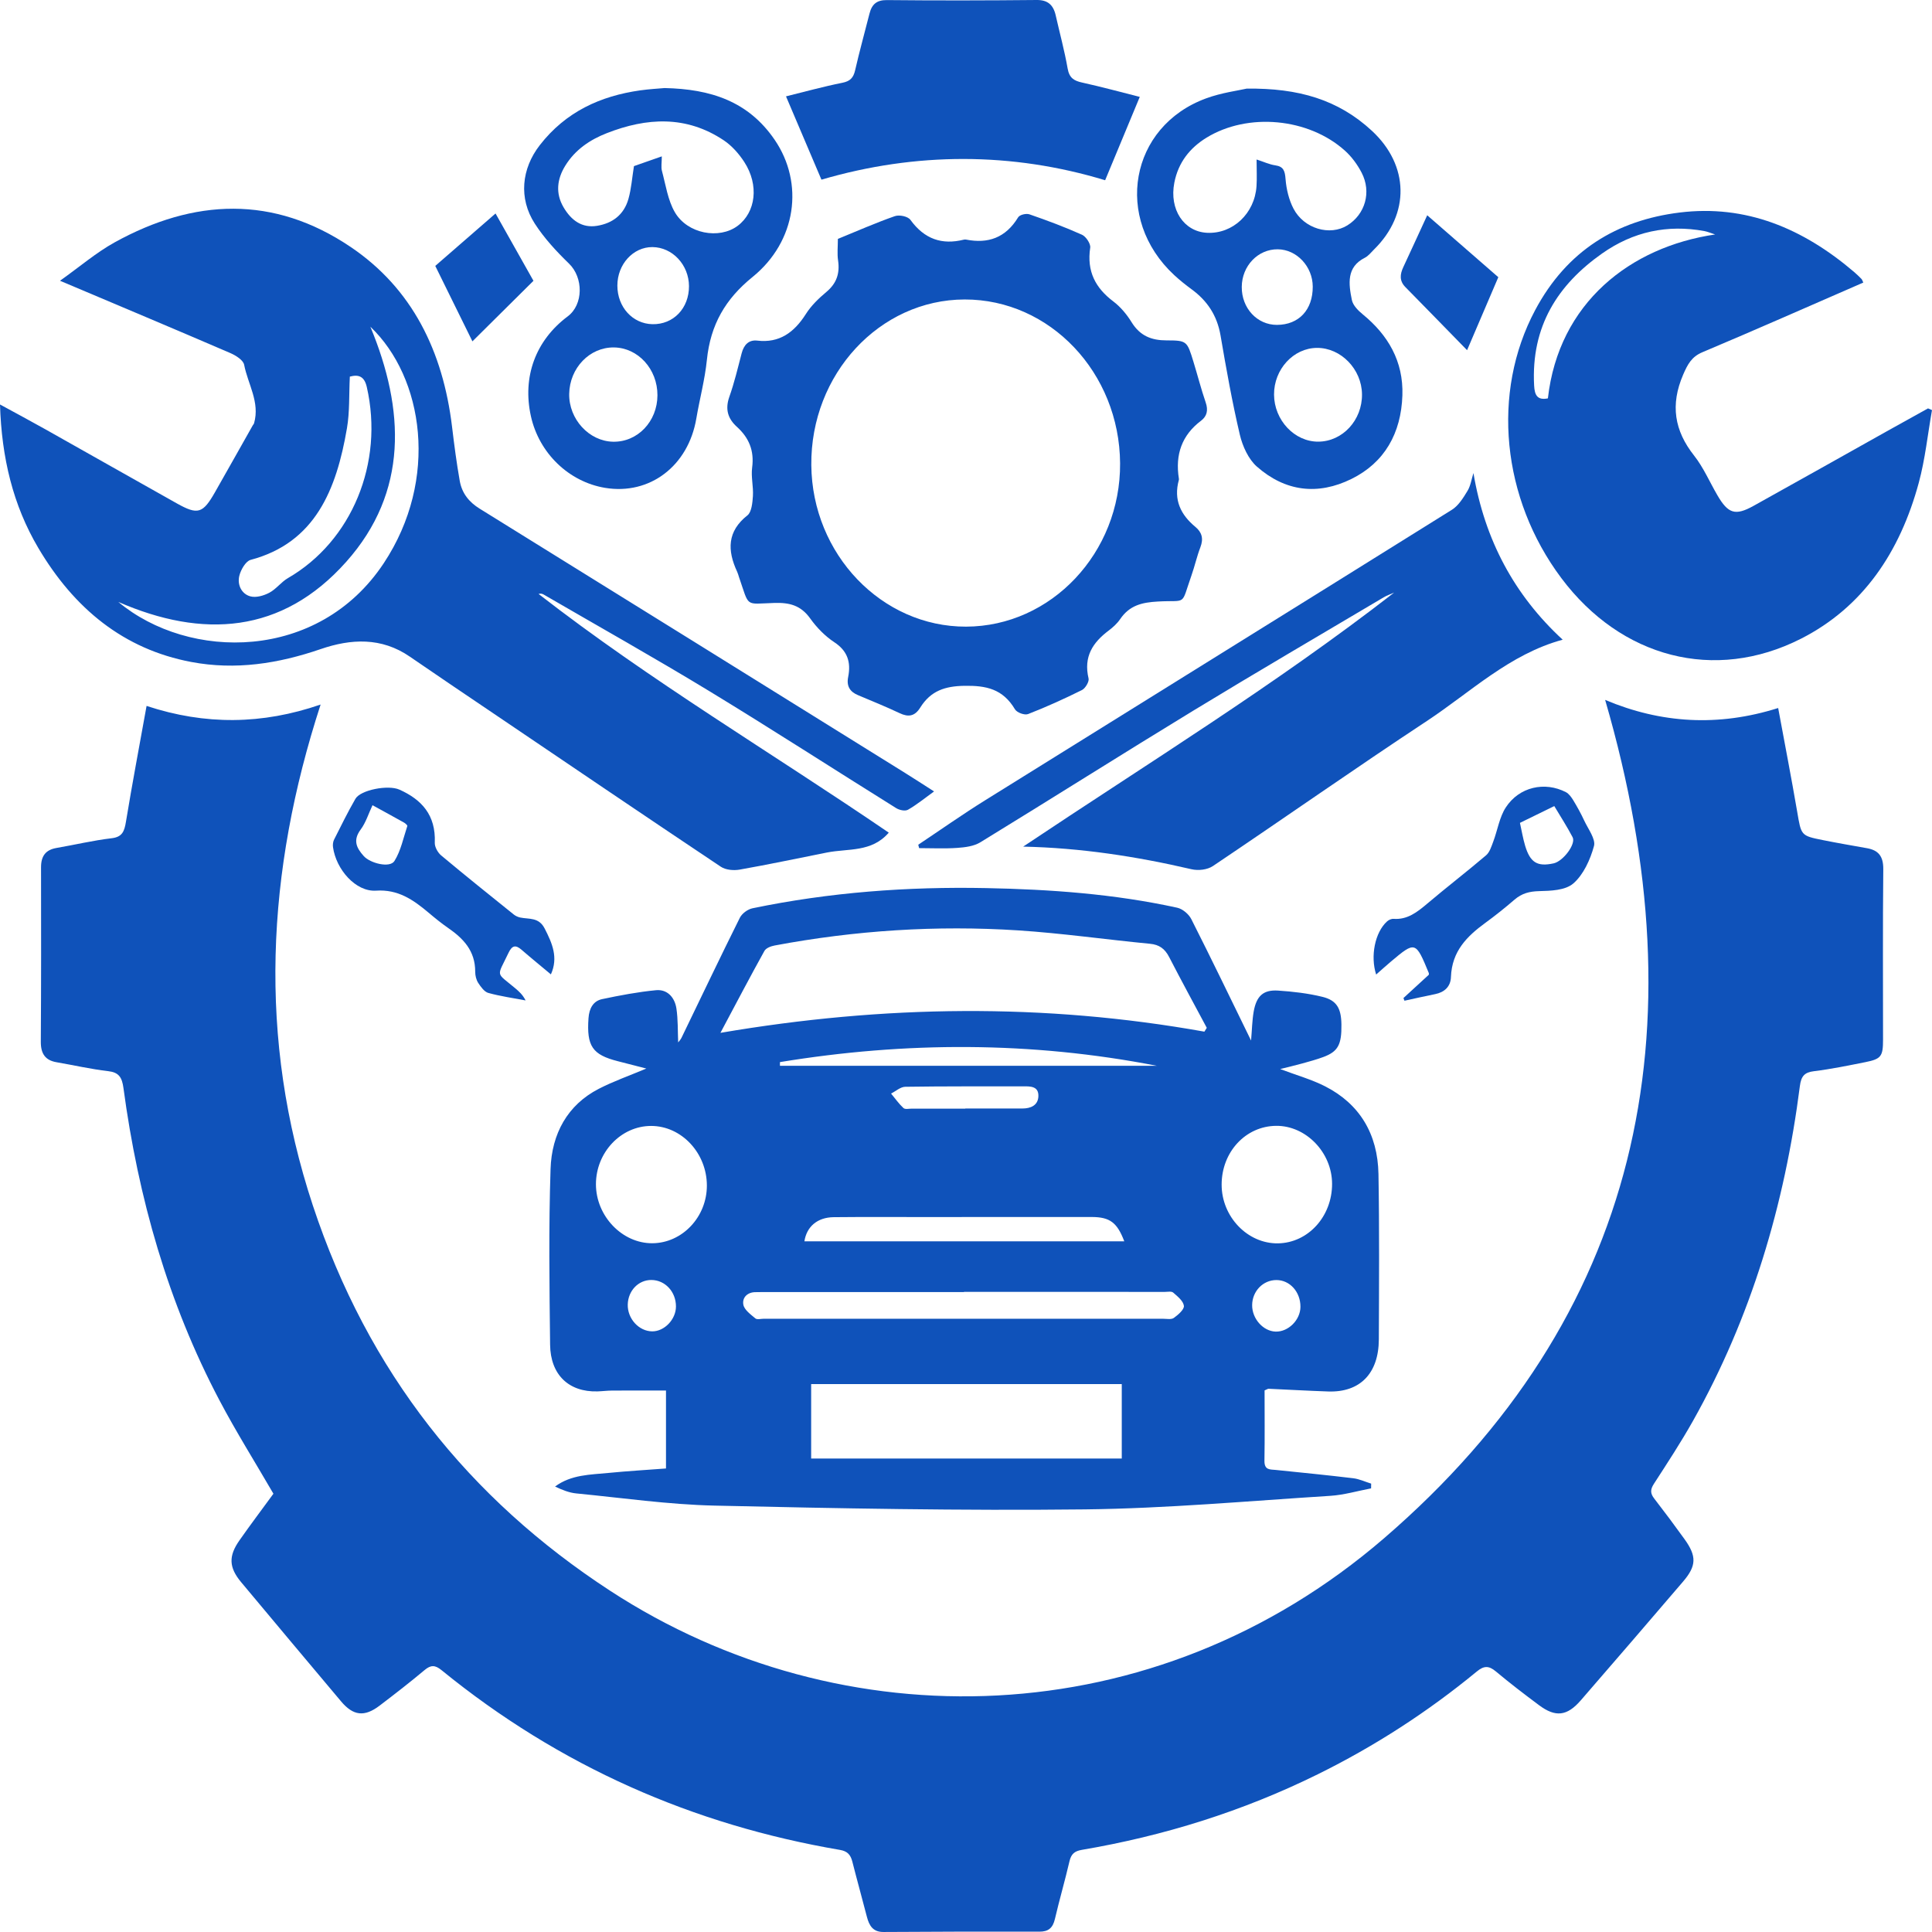 <svg width="120" height="120" viewBox="0 0 120 120" fill="none" xmlns="http://www.w3.org/2000/svg">
<rect x="0" y="0" width="120" height="120" fill="#808080" stroke="none"/>
<g clip-path="url(#clip0_1_26111)">
<rect width="120" height="120" fill="white"/>
<path d="M99.698 43.472C103.17 44.934 106.726 45.151 110.445 43.976C110.856 46.205 111.265 48.304 111.626 50.413C111.879 51.89 111.848 51.905 113.205 52.177C114.121 52.361 115.042 52.519 115.961 52.683C116.655 52.807 116.983 53.165 116.974 53.991C116.938 57.521 116.959 61.051 116.959 64.582C116.959 65.606 116.843 65.775 115.875 65.969C114.81 66.181 113.743 66.402 112.669 66.534C112.086 66.606 111.873 66.832 111.793 67.461C110.847 74.852 108.761 81.837 105.152 88.258C104.4 89.595 103.559 90.877 102.728 92.161C102.5 92.514 102.494 92.753 102.746 93.077C103.389 93.907 104.018 94.75 104.632 95.604C105.391 96.662 105.375 97.258 104.535 98.239C102.426 100.706 100.308 103.163 98.183 105.614C97.332 106.595 96.615 106.676 95.591 105.911C94.681 105.233 93.778 104.542 92.905 103.812C92.476 103.452 92.17 103.455 91.732 103.816C88.665 106.342 85.367 108.468 81.851 110.203C77.174 112.511 72.276 114.034 67.195 114.898C66.76 114.973 66.537 115.137 66.428 115.604C66.149 116.805 65.803 117.989 65.523 119.19C65.39 119.76 65.108 119.98 64.564 119.979C61.335 119.971 58.106 119.976 54.876 119.999C54.235 120.004 53.99 119.624 53.843 119.051C53.548 117.908 53.23 116.772 52.94 115.628C52.828 115.189 52.623 114.978 52.172 114.901C43.064 113.347 34.77 109.721 27.417 103.731C27.026 103.413 26.761 103.405 26.375 103.728C25.463 104.493 24.523 105.221 23.578 105.94C22.635 106.657 21.942 106.575 21.186 105.677C19.113 103.213 17.042 100.746 14.978 98.272C14.216 97.359 14.184 96.655 14.874 95.673C15.568 94.685 16.294 93.721 16.983 92.778C15.84 90.809 14.661 88.93 13.625 86.965C10.443 80.928 8.586 74.411 7.668 67.578C7.577 66.904 7.374 66.607 6.719 66.531C5.644 66.407 4.581 66.161 3.511 65.977C2.826 65.859 2.531 65.464 2.535 64.705C2.558 61.094 2.556 57.482 2.549 53.871C2.547 53.149 2.856 52.781 3.508 52.669C4.652 52.471 5.788 52.2 6.938 52.064C7.597 51.986 7.725 51.637 7.824 51.034C8.212 48.679 8.656 46.333 9.104 43.846C12.748 45.047 16.29 45.01 19.914 43.76C16.536 54.146 16 64.49 19.428 74.864C22.854 85.23 29.127 93.087 37.897 98.805C52.27 108.177 71.675 107.863 85.972 95.539C101.876 81.831 105.702 64.105 99.698 43.472Z" fill="#0F52BA"/>
<path d="M78.545 86.361C78.545 87.83 78.561 89.281 78.537 90.732C78.528 91.326 78.894 91.265 79.243 91.301C80.848 91.466 82.453 91.624 84.055 91.817C84.432 91.863 84.795 92.036 85.165 92.15C85.164 92.249 85.162 92.347 85.161 92.446C84.317 92.605 83.478 92.855 82.627 92.909C77.545 93.229 72.461 93.693 67.375 93.751C59.71 93.837 52.041 93.69 44.377 93.516C41.511 93.45 38.651 93.037 35.791 92.759C35.349 92.716 34.918 92.541 34.475 92.331C35.486 91.584 36.661 91.599 37.799 91.486C38.972 91.37 40.151 91.302 41.366 91.21C41.366 89.538 41.366 87.937 41.366 86.368C40.219 86.368 39.117 86.365 38.014 86.371C37.712 86.373 37.41 86.413 37.108 86.422C35.341 86.472 34.19 85.402 34.168 83.523C34.126 79.886 34.076 76.246 34.196 72.612C34.267 70.416 35.252 68.627 37.186 67.631C38.105 67.157 39.085 66.816 40.145 66.369C39.508 66.205 38.943 66.057 38.377 65.914C36.788 65.511 36.432 64.975 36.553 63.24C36.595 62.628 36.851 62.172 37.4 62.057C38.508 61.823 39.626 61.611 40.748 61.503C41.431 61.438 41.906 61.928 42.014 62.643C42.116 63.323 42.091 64.025 42.123 64.746C42.182 64.665 42.274 64.574 42.328 64.462C43.532 61.976 44.719 59.481 45.95 57.01C46.087 56.735 46.443 56.477 46.734 56.416C51.527 55.42 56.376 55.064 61.249 55.161C65.232 55.24 69.206 55.522 73.119 56.38C73.448 56.452 73.834 56.771 73.995 57.09C75.24 59.547 76.436 62.032 77.706 64.63C77.764 63.958 77.772 63.387 77.868 62.835C78.039 61.862 78.466 61.467 79.384 61.527C80.309 61.588 81.243 61.696 82.144 61.917C83.033 62.136 83.304 62.638 83.318 63.632C83.335 64.885 83.11 65.311 82.201 65.651C81.774 65.811 81.332 65.928 80.894 66.051C80.467 66.169 80.035 66.27 79.515 66.401C80.533 66.786 81.461 67.043 82.31 67.476C84.433 68.559 85.575 70.415 85.619 72.923C85.679 76.344 85.655 79.767 85.642 83.189C85.635 85.309 84.471 86.494 82.497 86.427C81.263 86.385 80.028 86.314 78.794 86.259C78.748 86.257 78.701 86.295 78.545 86.361ZM74.807 64.078C74.856 63.998 74.906 63.919 74.955 63.84C74.173 62.376 73.379 60.92 72.618 59.444C72.348 58.921 71.998 58.674 71.433 58.62C68.7 58.358 65.976 57.966 63.24 57.788C58.169 57.46 53.12 57.787 48.112 58.727C47.885 58.77 47.58 58.882 47.478 59.066C46.584 60.677 45.728 62.311 44.747 64.152C54.898 62.419 64.852 62.298 74.807 64.078ZM69.675 85.967C63.204 85.967 56.792 85.967 50.382 85.967C50.382 87.553 50.382 89.07 50.382 90.591C56.84 90.591 63.233 90.591 69.675 90.591C69.675 89.035 69.675 87.54 69.675 85.967ZM59.874 80.24C59.874 80.244 59.874 80.248 59.874 80.252C55.713 80.252 51.553 80.252 47.392 80.252C47.241 80.252 47.09 80.26 46.938 80.258C46.445 80.252 46.092 80.575 46.169 81.027C46.224 81.355 46.625 81.641 46.915 81.886C47.025 81.979 47.257 81.91 47.434 81.91C55.704 81.911 63.974 81.912 72.245 81.911C72.471 81.911 72.75 81.972 72.911 81.857C73.175 81.669 73.563 81.33 73.534 81.108C73.495 80.803 73.138 80.519 72.872 80.287C72.761 80.19 72.53 80.242 72.354 80.242C68.194 80.24 64.034 80.24 59.874 80.24ZM40.445 69.934C38.571 69.932 37.014 71.577 37.015 73.557C37.016 75.531 38.647 77.235 40.523 77.22C42.38 77.206 43.908 75.586 43.905 73.634C43.902 71.617 42.33 69.936 40.445 69.934ZM79.269 69.928C77.371 69.942 75.879 71.547 75.878 73.579C75.876 75.573 77.488 77.254 79.376 77.227C81.25 77.199 82.745 75.553 82.738 73.524C82.731 71.584 81.121 69.915 79.269 69.928ZM69.831 77.1C69.389 75.934 68.938 75.593 67.81 75.59C64.459 75.584 61.106 75.592 57.754 75.594C55.763 75.595 53.772 75.58 51.781 75.601C50.77 75.612 50.102 76.188 49.963 77.1C56.566 77.1 63.166 77.1 69.831 77.1ZM71.848 66.197C64.053 64.679 56.251 64.688 48.444 65.969C48.444 66.045 48.444 66.121 48.444 66.197C56.246 66.197 64.047 66.197 71.848 66.197ZM59.956 68.861C59.956 68.858 59.956 68.855 59.956 68.852C61.14 68.852 62.324 68.852 63.507 68.851C64.009 68.851 64.475 68.663 64.496 68.092C64.518 67.46 63.999 67.473 63.554 67.474C61.111 67.48 58.668 67.465 56.226 67.502C55.931 67.506 55.64 67.776 55.346 67.923C55.599 68.227 55.83 68.559 56.115 68.822C56.22 68.918 56.456 68.859 56.631 68.86C57.74 68.862 58.848 68.861 59.956 68.861ZM79.278 79.506C78.448 79.507 77.781 80.198 77.773 81.063C77.765 81.904 78.454 82.683 79.229 82.708C80.018 82.733 80.769 81.985 80.773 81.17C80.778 80.243 80.115 79.505 79.278 79.506ZM41.985 81.152C41.989 80.235 41.311 79.504 40.455 79.502C39.654 79.5 39.014 80.165 38.991 81.023C38.968 81.905 39.682 82.688 40.512 82.693C41.268 82.697 41.982 81.95 41.985 81.152Z" fill="#0F52BA"/>
<path d="M0 25.123C1.009 25.674 1.92 26.16 2.821 26.666C5.543 28.196 8.259 29.739 10.982 31.266C12.286 31.997 12.599 31.899 13.354 30.571C14.14 29.19 14.918 27.804 15.7 26.42C15.726 26.374 15.768 26.335 15.782 26.285C16.152 24.972 15.397 23.861 15.165 22.66C15.107 22.36 14.634 22.07 14.296 21.925C10.861 20.445 7.413 18.997 3.727 17.438C4.953 16.567 5.977 15.686 7.122 15.053C12.044 12.334 16.994 12.105 21.789 15.346C25.597 17.919 27.513 21.807 28.079 26.518C28.213 27.637 28.359 28.757 28.555 29.865C28.691 30.64 29.133 31.186 29.794 31.595C38.606 37.054 47.407 42.531 56.21 48.005C56.796 48.369 57.374 48.747 58.016 49.157C57.434 49.576 56.94 49.986 56.396 50.294C56.214 50.397 55.861 50.318 55.658 50.191C51.782 47.774 47.943 45.29 44.043 42.919C40.65 40.856 37.192 38.916 33.761 36.924C33.678 36.876 33.581 36.854 33.452 36.891C40.423 42.307 47.961 46.772 55.203 51.717C54.139 52.953 52.681 52.691 51.367 52.951C49.559 53.309 47.756 53.694 45.942 54.013C45.565 54.079 45.076 54.038 44.765 53.83C40.019 50.66 35.294 47.454 30.565 44.255C28.86 43.102 27.153 41.955 25.458 40.787C23.687 39.567 21.793 39.673 19.922 40.315C17.282 41.221 14.628 41.636 11.877 41.116C7.684 40.324 4.606 37.803 2.377 34.031C0.808 31.376 0.1 28.432 0 25.123ZM7.347 37.386C11.739 41.048 19.779 41.102 23.833 34.986C27.294 29.764 26.304 23.435 23.004 20.293C25.143 25.438 25.37 30.556 21.507 34.893C17.513 39.379 12.585 39.669 7.347 37.386ZM21.729 23.392C21.673 24.513 21.725 25.578 21.55 26.598C20.897 30.418 19.576 33.711 15.566 34.775C15.265 34.855 14.955 35.387 14.864 35.767C14.727 36.335 15.014 36.895 15.547 37.04C15.905 37.138 16.378 37 16.729 36.815C17.15 36.594 17.466 36.15 17.881 35.909C21.852 33.616 23.861 28.751 22.782 24.036C22.629 23.372 22.276 23.247 21.729 23.392Z" fill="#0F52BA"/>
<path d="M115.733 17.551C112.37 19.014 109.065 20.477 105.738 21.878C105.073 22.157 104.823 22.623 104.544 23.27C103.738 25.143 103.995 26.745 105.226 28.301C105.804 29.034 106.191 29.939 106.67 30.761C107.338 31.908 107.78 32.051 108.916 31.42C111.711 29.868 114.497 28.297 117.288 26.735C118.108 26.276 118.932 25.822 119.753 25.366C119.835 25.401 119.918 25.436 120 25.471C119.733 26.979 119.576 28.52 119.178 29.988C118.011 34.292 115.711 37.719 111.855 39.675C106.502 42.391 100.687 40.861 96.975 35.904C93.274 30.96 92.62 24.392 95.352 19.261C97.327 15.554 100.429 13.685 104.313 13.202C108.442 12.689 111.993 14.187 115.17 16.9C115.327 17.034 115.475 17.181 115.622 17.328C115.657 17.362 115.67 17.42 115.733 17.551ZM96.142 24.743C96.816 18.807 101.262 15.337 106.531 14.563C106.234 14.468 106.051 14.387 105.859 14.352C103.573 13.933 101.443 14.381 99.507 15.746C96.76 17.682 95.091 20.264 95.287 23.944C95.318 24.533 95.478 24.876 96.142 24.743Z" fill="#0F52BA"/>
<path d="M52.042 14.839C53.219 14.359 54.383 13.844 55.578 13.426C55.858 13.328 56.388 13.435 56.549 13.657C57.42 14.858 58.512 15.222 59.858 14.887C59.906 14.875 59.96 14.873 60.009 14.882C61.357 15.145 62.456 14.785 63.239 13.498C63.339 13.335 63.741 13.243 63.943 13.313C65.045 13.694 66.141 14.103 67.208 14.582C67.45 14.69 67.751 15.142 67.715 15.383C67.492 16.866 68.048 17.889 69.149 18.722C69.593 19.057 69.984 19.524 70.284 20.011C70.815 20.872 71.53 21.141 72.454 21.142C73.727 21.144 73.732 21.186 74.125 22.463C74.384 23.306 74.602 24.165 74.888 24.997C75.055 25.483 74.965 25.856 74.6 26.131C73.416 27.023 72.981 28.225 73.223 29.732C73.228 29.758 73.227 29.787 73.22 29.813C72.878 31.057 73.344 31.977 74.244 32.723C74.652 33.06 74.763 33.454 74.559 33.988C74.34 34.559 74.207 35.166 74.003 35.745C73.323 37.681 73.763 37.255 71.912 37.362C70.942 37.417 70.163 37.59 69.575 38.455C69.386 38.733 69.123 38.969 68.857 39.169C67.887 39.901 67.288 40.774 67.613 42.142C67.66 42.339 67.409 42.758 67.202 42.86C66.107 43.403 64.992 43.91 63.858 44.351C63.639 44.436 63.165 44.264 63.04 44.054C62.286 42.788 61.251 42.576 59.906 42.597C58.702 42.617 57.812 42.901 57.159 43.948C56.816 44.499 56.417 44.552 55.876 44.295C55.025 43.892 54.153 43.541 53.287 43.175C52.8 42.97 52.566 42.626 52.681 42.05C52.868 41.116 52.631 40.423 51.818 39.888C51.249 39.513 50.731 38.984 50.324 38.415C49.733 37.588 49.024 37.422 48.099 37.45C46.233 37.506 46.565 37.76 45.895 35.827C45.86 35.725 45.836 35.619 45.791 35.524C45.162 34.178 45.166 33.001 46.427 32.007C46.682 31.806 46.739 31.225 46.765 30.811C46.802 30.225 46.64 29.617 46.717 29.042C46.858 27.971 46.506 27.178 45.767 26.508C45.218 26.011 45.025 25.429 45.3 24.648C45.611 23.77 45.828 22.853 46.064 21.947C46.206 21.404 46.517 21.095 47.039 21.156C48.394 21.315 49.315 20.668 50.052 19.507C50.385 18.981 50.854 18.53 51.326 18.135C51.949 17.614 52.175 17 52.054 16.176C51.992 15.758 52.042 15.321 52.042 14.839ZM69.571 28.777C69.533 23.148 65.212 18.592 59.917 18.601C54.632 18.61 50.343 23.24 50.392 28.885C50.44 34.421 54.765 38.937 60.005 38.922C65.296 38.906 69.607 34.334 69.571 28.777Z" fill="#0F52BA"/>
<path d="M91.518 29.382C92.22 33.535 94.055 36.962 97.061 39.733C93.76 40.629 91.338 42.993 88.623 44.784C84.161 47.727 79.779 50.808 75.339 53.79C74.989 54.026 74.425 54.087 74.008 53.99C70.574 53.192 67.113 52.662 63.551 52.585C71.284 47.414 79.193 42.552 86.591 36.808C86.373 36.906 86.144 36.982 85.939 37.103C81.995 39.443 78.036 41.754 74.117 44.14C69.694 46.835 65.313 49.609 60.894 52.315C60.486 52.564 59.947 52.63 59.462 52.664C58.674 52.72 57.88 52.679 57.088 52.679C57.07 52.608 57.053 52.538 57.035 52.467C58.413 51.548 59.77 50.591 61.173 49.717C70.842 43.694 80.523 37.694 90.186 31.659C90.587 31.408 90.887 30.922 91.15 30.488C91.344 30.169 91.401 29.754 91.518 29.382Z" fill="#0F52BA"/>
<path d="M41.277 5.469C44.135 5.53 46.479 6.286 48.117 8.685C49.954 11.375 49.479 14.986 46.74 17.206C45.06 18.568 44.13 20.157 43.906 22.354C43.781 23.58 43.456 24.782 43.249 26C42.75 28.939 40.362 30.76 37.585 30.302C35.332 29.929 33.485 28.149 32.977 25.857C32.433 23.408 33.265 21.146 35.258 19.654C36.246 18.916 36.239 17.241 35.343 16.374C34.566 15.621 33.807 14.803 33.215 13.886C32.206 12.322 32.389 10.484 33.523 9.022C35.146 6.93 37.307 5.962 39.762 5.613C40.336 5.532 40.916 5.502 41.277 5.469ZM41.106 9.712C41.106 10.095 41.05 10.377 41.116 10.621C41.349 11.487 41.482 12.435 41.914 13.178C42.699 14.531 44.675 14.88 45.815 14.029C46.947 13.183 47.156 11.495 46.231 10.065C45.895 9.546 45.452 9.048 44.955 8.716C42.623 7.158 40.165 7.301 37.688 8.271C36.653 8.676 35.731 9.287 35.109 10.294C34.599 11.12 34.49 12.006 35.005 12.878C35.481 13.685 36.144 14.181 37.09 14.025C38.035 13.869 38.753 13.35 39.035 12.349C39.213 11.717 39.26 11.042 39.376 10.318C39.882 10.141 40.448 9.942 41.106 9.712ZM38.132 21.58C36.625 21.562 35.381 22.855 35.354 24.466C35.328 26.032 36.584 27.403 38.075 27.436C39.598 27.47 40.831 26.18 40.835 24.551C40.84 22.926 39.631 21.598 38.132 21.58ZM38.346 17.738C38.346 19.07 39.29 20.11 40.523 20.136C41.827 20.164 42.801 19.148 42.794 17.768C42.786 16.448 41.764 15.356 40.525 15.347C39.328 15.338 38.345 16.416 38.346 17.738Z" fill="#0F52BA"/>
<path d="M77.434 5.504C80.655 5.465 83.119 6.187 85.213 8.126C87.524 10.267 87.591 13.287 85.347 15.492C85.162 15.674 84.991 15.901 84.771 16.011C83.623 16.587 83.762 17.631 83.968 18.637C84.037 18.974 84.367 19.299 84.65 19.53C86.203 20.803 87.175 22.428 87.105 24.553C87.027 26.917 85.994 28.734 83.943 29.747C81.854 30.778 79.83 30.537 78.061 28.976C77.546 28.521 77.177 27.719 77.009 27.004C76.531 24.968 76.163 22.902 75.81 20.837C75.595 19.581 74.974 18.673 74.016 17.971C73.643 17.697 73.277 17.405 72.934 17.088C69.148 13.579 70.165 7.854 74.91 6.111C75.875 5.756 76.914 5.625 77.434 5.504ZM78.049 9.907C78.497 10.051 78.848 10.218 79.213 10.27C79.726 10.344 79.809 10.615 79.849 11.131C79.898 11.753 80.058 12.415 80.34 12.957C80.996 14.215 82.607 14.669 83.687 13.998C84.795 13.309 85.198 11.93 84.573 10.725C84.31 10.218 83.951 9.731 83.537 9.359C81.271 7.321 77.504 6.978 74.938 8.552C73.913 9.181 73.184 10.083 72.939 11.351C72.617 13.01 73.531 14.391 74.977 14.46C76.572 14.536 77.931 13.263 78.044 11.565C78.078 11.058 78.049 10.547 78.049 9.907ZM81.885 27.432C83.392 27.422 84.614 26.096 84.596 24.49C84.578 22.929 83.287 21.599 81.798 21.608C80.337 21.617 79.124 22.937 79.133 24.51C79.142 26.099 80.406 27.442 81.885 27.432ZM79.316 20.179C80.677 20.173 81.545 19.243 81.537 17.799C81.531 16.55 80.54 15.495 79.364 15.484C78.135 15.473 77.139 16.512 77.128 17.817C77.116 19.14 78.084 20.184 79.316 20.179Z" fill="#0F52BA"/>
<path d="M70.793 6.018C70.054 7.796 69.367 9.45 68.642 11.195C62.861 9.441 56.894 9.44 51.021 11.159C50.29 9.44 49.58 7.77 48.82 5.985C49.898 5.72 51.103 5.386 52.322 5.141C52.797 5.045 53.005 4.844 53.116 4.355C53.384 3.18 53.709 2.02 54.004 0.851C54.155 0.251 54.464 -0.001 55.09 0.005C58.189 0.037 61.289 0.03 64.388 1.87549e-05C65.066 -0.007 65.422 0.29 65.573 0.96C65.821 2.056 66.118 3.143 66.312 4.25C66.416 4.849 66.71 5.016 67.206 5.126C68.459 5.404 69.7 5.742 70.793 6.018Z" fill="#0F52BA"/>
<path d="M34.217 60.52C33.61 60.011 32.995 59.513 32.396 58.993C32.037 58.682 31.811 58.706 31.587 59.178C30.85 60.735 30.769 60.345 32.012 61.391C32.243 61.586 32.468 61.787 32.645 62.138C31.871 61.99 31.088 61.882 30.33 61.673C30.085 61.605 29.866 61.3 29.705 61.053C29.582 60.865 29.515 60.596 29.516 60.363C29.521 59.045 28.769 58.286 27.832 57.636C27.41 57.344 27.008 57.016 26.612 56.682C25.657 55.878 24.719 55.23 23.361 55.32C22.09 55.404 20.871 53.995 20.683 52.612C20.663 52.463 20.684 52.28 20.75 52.15C21.18 51.297 21.602 50.438 22.077 49.614C22.394 49.064 24.108 48.731 24.808 49.045C26.174 49.656 27.077 50.611 27.005 52.342C26.994 52.602 27.192 52.957 27.397 53.128C28.884 54.373 30.397 55.584 31.907 56.799C32.024 56.893 32.174 56.961 32.318 56.99C32.865 57.103 33.465 56.962 33.827 57.666C34.299 58.584 34.689 59.474 34.217 60.52ZM23.137 50.013C22.891 50.534 22.724 51.09 22.406 51.518C21.908 52.188 22.134 52.66 22.593 53.172C22.996 53.622 24.216 53.93 24.499 53.479C24.896 52.846 25.056 52.041 25.3 51.303C25.313 51.263 25.181 51.141 25.098 51.094C24.461 50.737 23.82 50.388 23.137 50.013Z" fill="#0F52BA"/>
<path d="M87.171 61.99C87.701 61.504 88.23 61.017 88.748 60.542C88.748 60.49 88.755 60.461 88.747 60.44C87.928 58.454 87.909 58.448 86.392 59.726C86.083 59.987 85.782 60.26 85.475 60.53C85.106 59.383 85.402 57.914 86.149 57.233C86.254 57.136 86.425 57.061 86.56 57.071C87.413 57.135 88.025 56.654 88.649 56.126C89.854 55.106 91.103 54.147 92.305 53.123C92.526 52.935 92.636 52.573 92.75 52.27C93.016 51.564 93.133 50.755 93.528 50.15C94.364 48.87 95.948 48.524 97.262 49.203C97.449 49.3 97.603 49.517 97.722 49.712C97.968 50.118 98.199 50.537 98.4 50.971C98.642 51.492 99.122 52.12 99.005 52.548C98.774 53.397 98.348 54.329 97.729 54.867C97.221 55.309 96.319 55.331 95.588 55.35C94.996 55.366 94.523 55.487 94.069 55.879C93.481 56.387 92.874 56.87 92.25 57.326C91.123 58.151 90.179 59.076 90.121 60.686C90.1 61.292 89.705 61.633 89.143 61.746C88.505 61.874 87.869 62.019 87.233 62.157C87.212 62.101 87.191 62.046 87.171 61.99ZM94.406 51.11C94.516 51.601 94.593 52.075 94.728 52.528C95.044 53.58 95.488 53.844 96.497 53.625C97.09 53.497 97.898 52.424 97.678 52.002C97.329 51.335 96.918 50.704 96.539 50.067C95.8 50.428 95.122 50.759 94.406 51.11Z" fill="#0F52BA"/>
<path d="M93.063 17.217C92.389 18.792 91.766 20.249 91.123 21.751C89.829 20.427 88.565 19.125 87.292 17.833C86.912 17.448 86.951 17.041 87.161 16.592C87.641 15.563 88.113 14.53 88.647 13.371C90.135 14.667 91.626 15.966 93.063 17.217Z" fill="#0F52BA"/>
<path d="M33.134 17.441C31.898 18.667 30.63 19.925 29.343 21.202C28.589 19.671 27.845 18.16 27.035 16.516C28.266 15.446 29.556 14.324 30.779 13.26C31.59 14.7 32.335 16.023 33.134 17.441Z" fill="#0F52BA"/>
</g>
<defs>
<clipPath id="clip0_1_26111">
<rect width="120" height="120" fill="white"/>
</clipPath>
</defs>
</svg>
